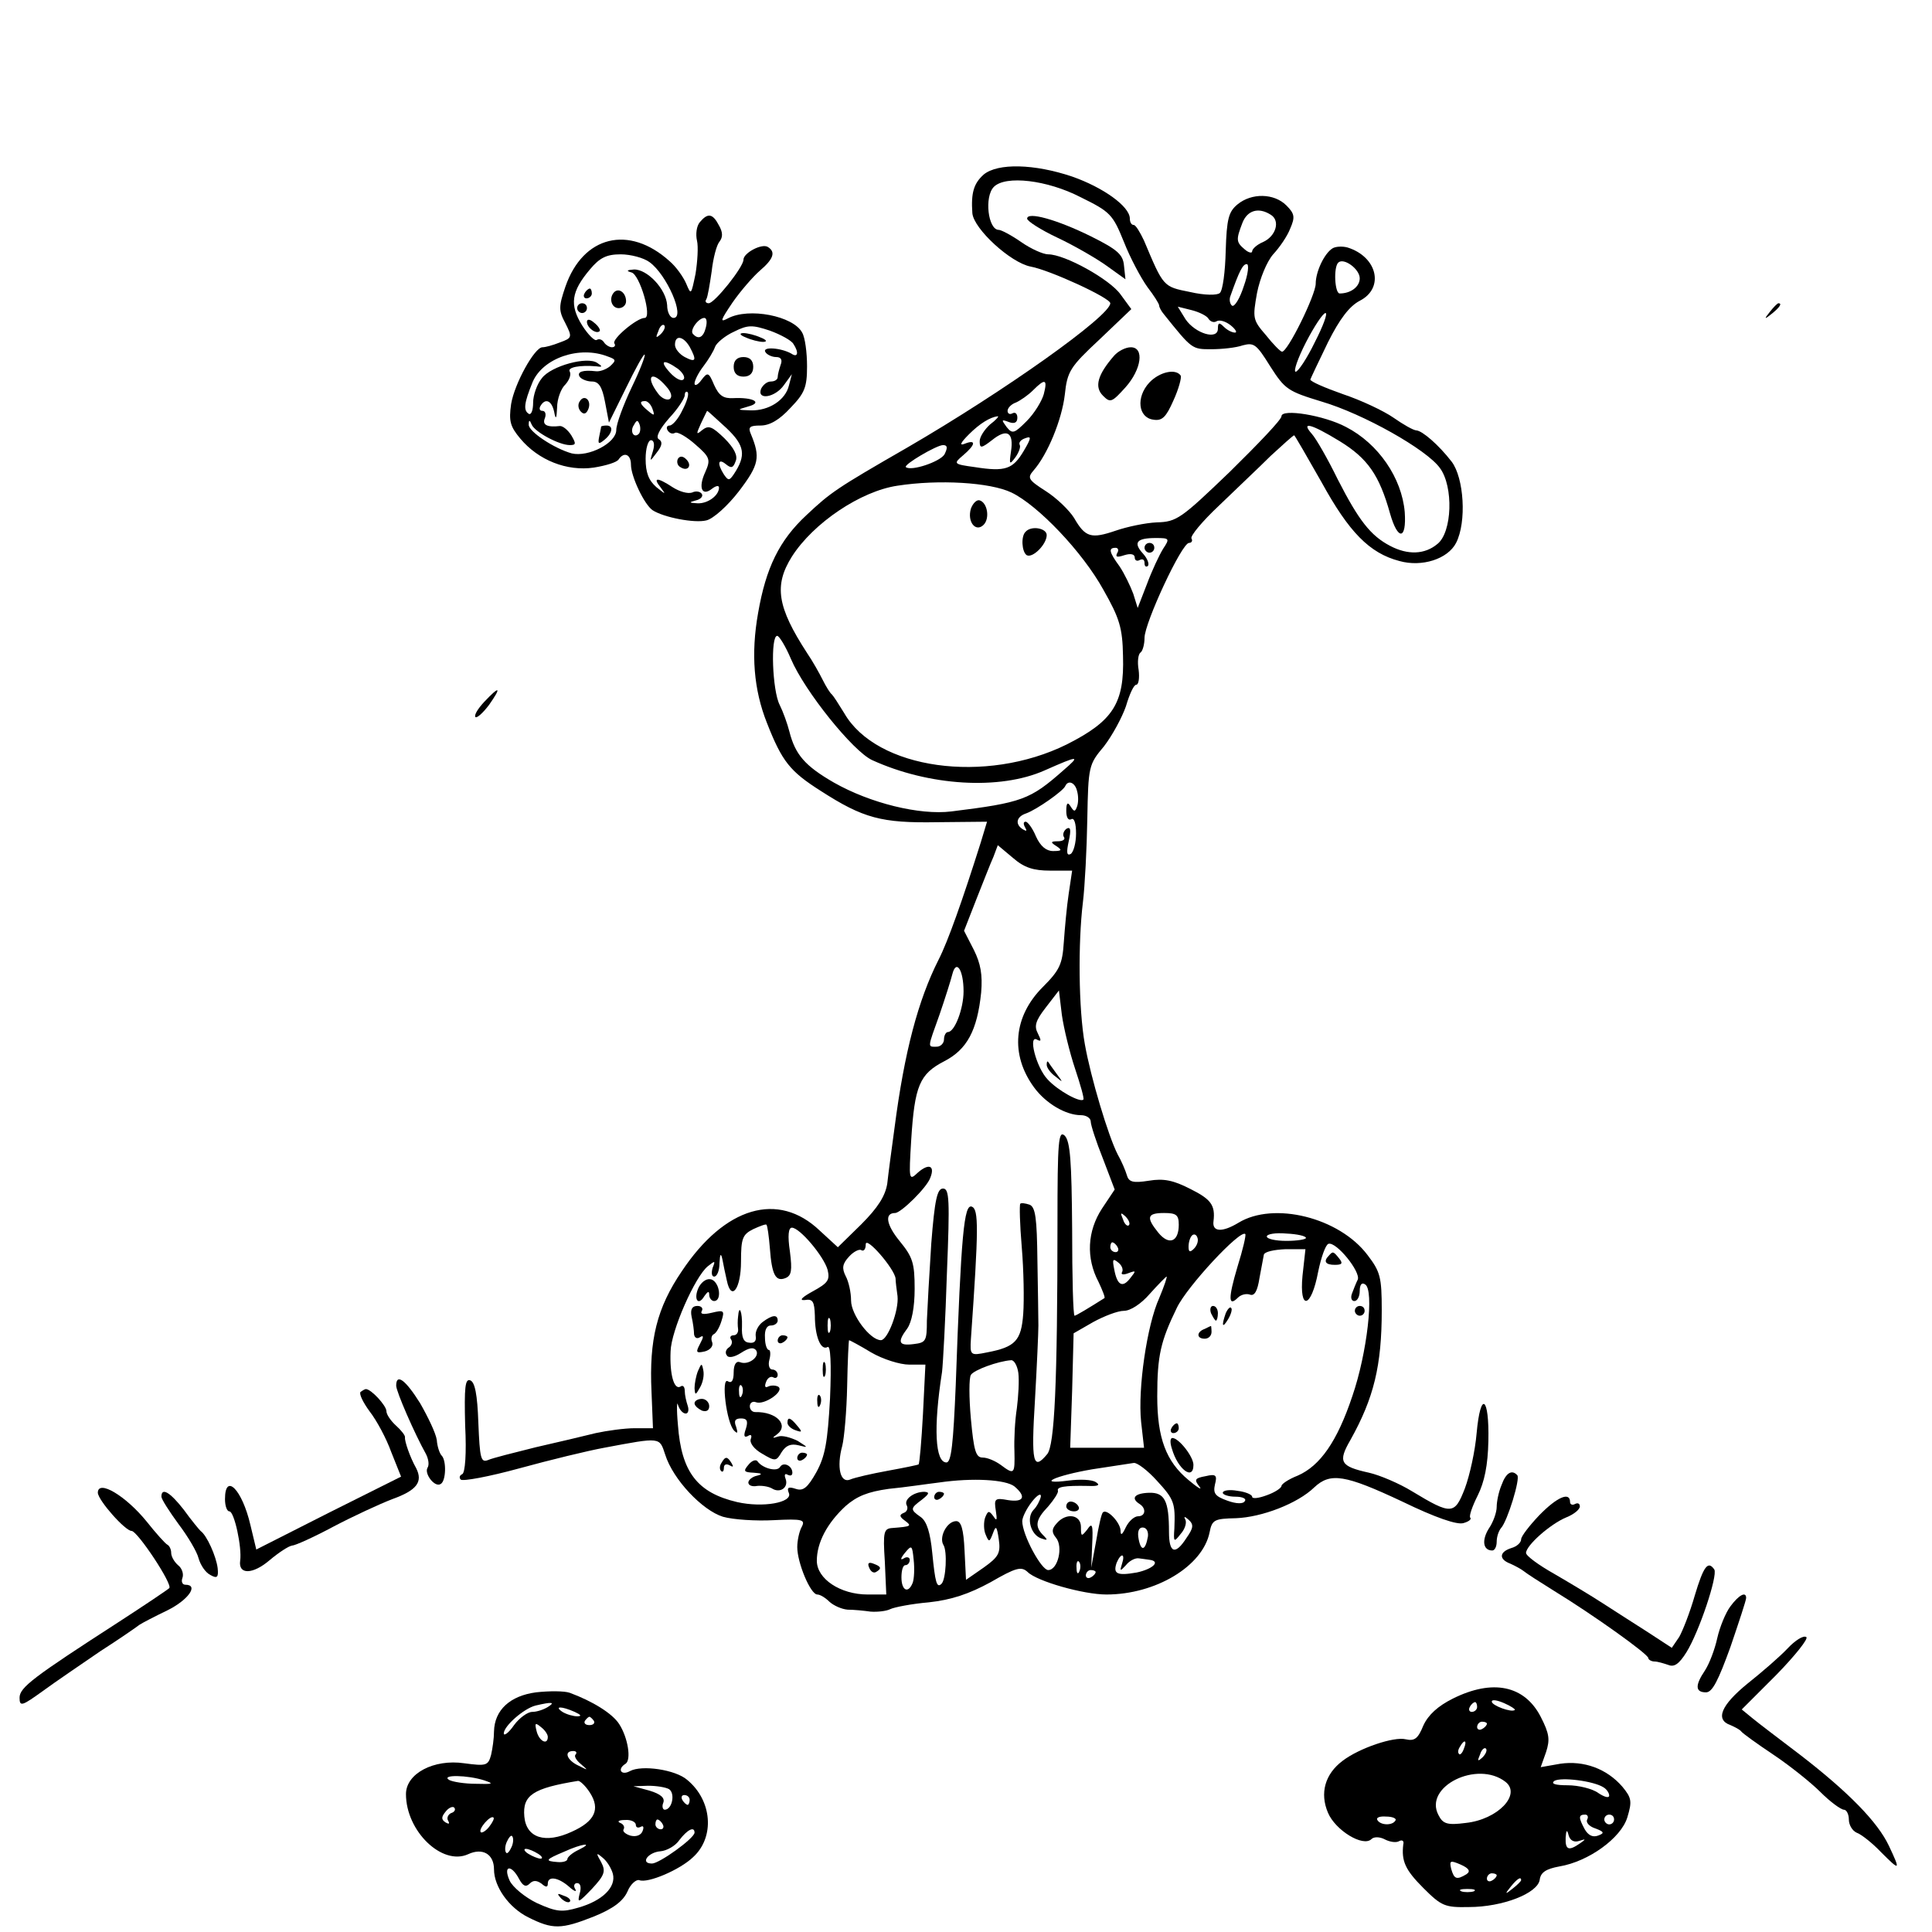 <?xml version="1.0" standalone="no"?>
<!DOCTYPE svg PUBLIC "-//W3C//DTD SVG 20010904//EN"
 "http://www.w3.org/TR/2001/REC-SVG-20010904/DTD/svg10.dtd">
<svg version="1.0" xmlns="http://www.w3.org/2000/svg"
 width="395pt" height="395pt" viewBox="0 0 395 395"
 preserveAspectRatio="xMidYMid meet">
<g transform="translate(0,395) scale(0.1,-0.1)"
fill="#000000" stroke="none">
<path d="M2011 3593 c-20 -18 -26 -37 -23 -79 3 -32 78 -101 119 -109 39 -7
163 -64 163 -75 0 -26 -217 -180 -415 -295 -146 -84 -157 -92 -206 -138 -56
-52 -83 -108 -99 -200 -15 -84 -9 -157 18 -225 31 -79 47 -99 110 -139 87 -56
124 -66 238 -64 l102 1 -13 -43 c-37 -117 -67 -202 -86 -239 -42 -83 -70 -189
-90 -343 -6 -44 -13 -96 -15 -115 -4 -25 -19 -49 -53 -83 l-48 -47 -37 34
c-85 81 -194 49 -282 -83 -51 -75 -67 -140 -62 -246 l3 -75 -37 0 c-21 0 -57
-5 -80 -10 -24 -6 -79 -19 -123 -29 -44 -11 -88 -22 -97 -26 -15 -6 -17 3 -20
76 -2 58 -7 84 -17 87 -10 3 -12 -14 -10 -92 3 -58 0 -97 -6 -100 -5 -2 -7 -7
-3 -11 4 -4 58 6 120 23 62 17 140 36 173 42 117 22 113 22 125 -14 16 -51 76
-114 118 -127 21 -6 68 -9 104 -7 59 3 65 1 57 -14 -5 -9 -9 -28 -9 -41 0 -32
27 -97 41 -97 6 0 17 -7 25 -15 9 -8 25 -15 37 -16 12 0 33 -2 47 -4 14 -1 32
1 40 5 8 4 44 11 79 14 46 5 82 17 126 41 52 30 63 33 76 21 19 -19 114 -46
161 -46 101 0 197 58 211 127 5 26 10 28 54 29 53 2 126 30 160 63 33 31 63
26 180 -29 68 -33 112 -48 125 -44 11 3 17 8 14 11 -3 3 4 23 15 45 14 28 21
62 22 112 2 91 -16 104 -24 16 -3 -36 -14 -86 -24 -113 -21 -54 -27 -55 -108
-6 -26 16 -66 33 -88 38 -59 13 -64 22 -38 67 48 86 64 152 64 265 0 68 -3 79
-29 113 -58 77 -192 110 -264 66 -33 -20 -54 -19 -51 3 4 33 -5 45 -47 66 -35
18 -55 22 -85 17 -32 -5 -41 -3 -45 11 -3 10 -11 29 -19 43 -19 37 -55 157
-67 225 -13 72 -14 208 -4 290 4 33 8 110 9 170 2 109 3 112 34 149 17 22 37
59 45 82 7 24 16 44 21 44 5 0 7 14 5 30 -3 17 -1 33 4 36 4 3 8 16 8 30 0 30
76 194 91 194 5 0 8 4 5 9 -3 5 22 35 56 67 34 33 82 78 106 102 25 23 46 42
48 42 1 0 26 -43 56 -96 56 -102 98 -145 159 -161 46 -13 99 4 116 37 22 43
16 133 -9 166 -27 35 -60 63 -72 64 -6 0 -27 12 -47 26 -20 14 -67 36 -103 48
-37 13 -67 26 -67 30 1 3 17 37 36 76 24 48 44 74 65 85 51 26 36 90 -25 109
-11 3 -25 2 -31 -2 -17 -11 -34 -48 -34 -72 0 -23 -58 -141 -69 -139 -3 0 -18
15 -33 34 -27 31 -27 35 -18 86 6 30 20 64 33 79 13 14 29 37 35 53 10 23 9
30 -8 47 -25 25 -71 26 -100 2 -18 -15 -22 -29 -24 -95 -1 -42 -6 -81 -12 -86
-5 -5 -31 -5 -61 2 -55 11 -54 10 -94 105 -8 17 -17 32 -21 32 -5 0 -8 6 -8
13 0 25 -55 64 -118 86 -77 26 -152 28 -181 4z m198 -46 c61 -30 66 -35 89
-92 13 -33 35 -74 48 -92 13 -17 24 -34 24 -38 0 -3 4 -11 10 -18 57 -71 57
-71 96 -71 22 0 51 3 65 8 23 6 28 2 56 -43 30 -47 36 -51 105 -72 85 -25 215
-98 242 -136 28 -38 25 -131 -5 -155 -26 -22 -61 -23 -97 -4 -40 21 -64 52
-107 136 -20 41 -44 83 -53 93 -23 26 -2 21 57 -15 57 -35 81 -69 103 -148 16
-56 34 -54 30 3 -6 70 -54 140 -120 174 -45 24 -132 38 -132 22 0 -7 -48 -57
-106 -114 -99 -95 -108 -102 -149 -103 -23 -1 -61 -9 -84 -17 -50 -17 -62 -14
-85 26 -10 16 -36 41 -58 55 -36 23 -38 27 -25 42 29 33 58 104 64 155 5 48
11 57 71 113 l65 62 -22 30 c-22 31 -114 82 -148 82 -10 0 -35 11 -55 25 -20
14 -41 25 -46 25 -22 0 -30 68 -10 88 24 24 109 14 177 -21z m389 -36 c20 -12
11 -44 -16 -56 -12 -5 -22 -14 -22 -19 0 -4 -7 -3 -15 4 -18 15 -18 20 -5 54
10 26 33 33 58 17z m182 -130 c0 -17 -18 -31 -41 -31 -10 0 -13 53 -3 63 11
11 44 -13 44 -32z m-237 -16 c-8 -25 -19 -43 -24 -40 -4 3 -6 11 -4 18 19 54
26 67 34 67 5 0 3 -20 -6 -45z m-72 -67 c4 -6 11 -8 16 -5 6 4 19 0 29 -8 10
-8 14 -15 9 -15 -6 0 -16 5 -23 12 -9 9 -12 9 -12 -4 0 -24 -46 -10 -66 19
l-16 26 28 -7 c16 -4 32 -12 35 -18z m217 -48 c-16 -33 -34 -60 -39 -60 -5 0
4 27 21 60 17 33 35 60 40 60 5 0 -5 -27 -22 -60z m-554 -106 c-4 -14 -19 -39
-35 -55 -25 -25 -29 -27 -41 -12 -11 15 -11 16 5 10 11 -4 17 -1 17 9 0 8 -4
12 -10 9 -5 -3 -10 -1 -10 5 0 6 8 14 17 17 9 4 25 15 35 25 25 25 30 23 22
-8z m-110 -62 c-11 -10 -21 -25 -21 -34 0 -15 3 -15 25 2 31 25 45 16 39 -23
-4 -27 -3 -28 9 -12 7 10 11 21 9 25 -3 5 2 11 11 14 13 5 13 1 -3 -26 -22
-37 -37 -43 -100 -33 -44 6 -44 7 -24 24 26 22 27 33 4 24 -12 -5 -10 1 8 19
22 22 43 35 59 37 3 0 -4 -8 -16 -17z m-93 -61 c-9 -15 -68 -35 -79 -26 -5 5
63 45 76 45 9 0 10 -5 3 -19z m137 -78 c54 -26 145 -121 188 -199 33 -58 39
-78 40 -135 3 -97 -20 -133 -115 -181 -166 -82 -389 -51 -455 64 -11 18 -22
35 -25 38 -4 3 -12 16 -19 30 -7 14 -21 39 -32 55 -61 94 -68 138 -31 197 44
69 141 134 216 145 84 13 189 7 233 -14z m310 -115 c-8 -13 -23 -45 -33 -72
l-19 -49 -9 29 c-6 16 -18 41 -28 56 -22 30 -23 38 -8 38 5 0 7 -5 3 -11 -4
-8 0 -9 15 -4 13 4 21 2 21 -5 0 -6 5 -8 10 -5 6 3 10 1 10 -6 0 -7 3 -9 7 -6
3 4 -1 15 -10 25 -21 23 -13 32 26 32 28 0 29 -1 15 -22z m-761 -225 c28 -66
127 -189 166 -207 116 -53 261 -62 353 -21 70 31 74 31 38 0 -68 -60 -84 -66
-229 -84 -65 -8 -166 17 -240 59 -59 34 -79 57 -91 104 -4 16 -13 41 -20 55
-15 29 -19 141 -5 141 4 0 17 -21 28 -47z m585 -270 c3 -10 3 -24 0 -32 -4
-11 -6 -11 -13 0 -6 10 -9 8 -9 -9 0 -13 4 -20 10 -17 6 4 10 -8 10 -29 0 -19
-5 -38 -11 -42 -8 -4 -9 3 -4 26 5 23 4 30 -4 26 -6 -4 -9 -12 -6 -17 4 -5 -2
-9 -12 -9 -15 0 -16 -2 -3 -10 12 -8 11 -10 -7 -10 -14 0 -26 10 -35 30 -7 17
-17 30 -21 30 -5 0 -5 -5 -1 -12 4 -7 3 -8 -4 -4 -17 10 -15 26 6 33 22 8 76
46 80 56 6 13 20 7 24 -10z m-55 -163 l45 0 -7 -47 c-4 -26 -8 -71 -10 -99 -3
-45 -8 -57 -43 -92 -60 -60 -67 -138 -18 -205 24 -33 65 -57 96 -57 11 0 20
-6 20 -13 0 -7 11 -41 25 -76 l24 -63 -26 -39 c-30 -46 -33 -101 -7 -150 8
-17 14 -32 12 -33 -30 -19 -58 -36 -61 -36 -3 0 -5 79 -5 177 -1 140 -4 179
-15 191 -13 12 -15 -10 -15 -179 0 -330 -6 -454 -21 -472 -29 -35 -33 -18 -25
111 4 70 7 138 7 152 0 14 -1 74 -2 133 -1 87 -4 109 -16 114 -9 3 -17 4 -19
2 -2 -2 -1 -42 3 -89 4 -47 5 -108 3 -136 -4 -55 -16 -68 -74 -79 -34 -7 -35
-6 -33 27 16 228 16 265 2 271 -16 6 -22 -55 -33 -365 -5 -119 -9 -158 -19
-158 -23 0 -27 70 -9 185 2 17 7 108 10 203 6 149 5 172 -8 172 -12 0 -17 -23
-24 -112 -4 -62 -8 -133 -9 -158 0 -42 -2 -45 -27 -48 -31 -4 -34 4 -13 32 9
13 15 43 15 81 0 53 -4 65 -31 98 -27 33 -31 57 -9 57 12 0 65 52 72 72 10 25
-3 30 -25 11 -19 -18 -19 -16 -14 67 7 110 17 134 67 160 47 24 68 63 76 141
3 36 -1 59 -15 87 l-20 39 25 64 c14 35 29 74 35 87 l9 24 31 -26 c23 -20 42
-26 76 -26z m-177 -247 c0 -35 -18 -83 -32 -83 -4 0 -8 -7 -8 -15 0 -8 -7 -15
-15 -15 -19 0 -19 -4 6 66 11 32 23 70 26 82 8 32 23 9 23 -35z m228 -158 c11
-33 19 -61 17 -63 -6 -7 -52 18 -73 41 -24 25 -41 94 -21 81 8 -4 8 -1 1 13
-8 15 -5 26 16 53 l27 35 6 -50 c4 -28 16 -77 27 -110z m110 -320 c-3 -3 -9 2
-12 12 -6 14 -5 15 5 6 7 -7 10 -15 7 -18z m102 1 c0 -35 -20 -43 -42 -16 -25
31 -23 40 12 40 25 0 30 -4 30 -24z m-836 -48 c4 -55 12 -69 32 -61 12 5 14
15 9 54 -5 33 -3 49 4 49 16 0 65 -58 73 -86 5 -21 1 -27 -30 -44 -22 -12 -29
-19 -17 -18 17 3 20 -3 21 -32 0 -42 12 -72 26 -64 6 4 8 -33 5 -105 -5 -90
-10 -118 -28 -151 -18 -32 -27 -39 -42 -34 -15 5 -19 3 -14 -9 7 -19 -53 -30
-106 -18 -81 19 -114 61 -121 158 -3 32 -2 50 0 41 3 -10 10 -18 16 -18 5 0 7
7 4 16 -3 9 -6 22 -6 30 0 9 -4 13 -9 9 -13 -7 -22 25 -20 72 1 42 50 153 76
174 15 12 16 12 10 -3 -3 -10 -2 -18 3 -18 6 0 11 12 11 28 1 19 3 21 6 7 2
-11 6 -30 9 -43 9 -44 29 -17 29 39 0 47 3 55 25 66 13 6 26 11 27 9 2 -2 5
-23 7 -48z m867 -1 c-8 -8 -11 -7 -11 4 0 9 3 19 7 23 4 4 9 2 11 -4 3 -7 -1
-17 -7 -23z m89 -37 c-19 -64 -19 -83 1 -63 6 6 17 9 25 6 9 -3 15 8 19 34 4
21 8 43 9 48 2 6 21 10 44 11 l41 0 -6 -54 c-7 -73 18 -67 32 8 6 29 15 55 21
57 16 5 66 -57 60 -73 -4 -8 -9 -21 -12 -29 -3 -8 -1 -15 5 -15 6 0 11 9 11
21 0 12 4 18 11 13 19 -11 4 -141 -26 -228 -31 -93 -66 -143 -112 -163 -18 -7
-33 -17 -33 -21 0 -4 -13 -13 -30 -19 -16 -6 -30 -8 -30 -3 0 4 -13 10 -30 12
-16 3 -30 1 -30 -4 0 -4 12 -8 26 -8 14 0 23 -4 19 -9 -3 -6 -17 -6 -36 1 -25
9 -29 15 -25 33 5 19 2 22 -19 17 -22 -4 -24 -7 -13 -21 7 -9 -3 -3 -22 13
-46 38 -64 86 -64 171 0 84 7 113 40 181 21 44 130 161 140 151 2 -2 -5 -32
-16 -67z m140 59 c0 -3 -18 -6 -40 -6 -22 0 -40 4 -40 9 0 5 18 8 40 6 22 -1
40 -5 40 -9z m-839 -83 c0 -6 2 -22 4 -36 3 -29 -20 -90 -34 -90 -22 0 -61 52
-61 81 0 17 -5 39 -11 50 -8 16 -7 25 7 40 9 10 21 16 25 13 5 -3 9 2 9 12 0
18 59 -50 61 -70z m454 64 c3 -5 1 -10 -4 -10 -6 0 -11 5 -11 10 0 6 2 10 4
10 3 0 8 -4 11 -10z m9 -51 c-3 -5 3 -6 13 -2 16 6 16 5 4 -10 -16 -21 -27
-15 -33 18 -4 20 -3 23 8 14 8 -6 11 -15 8 -20z m76 -53 c-25 -55 -44 -185
-37 -253 l6 -53 -75 0 -76 0 4 117 3 117 40 23 c22 12 50 23 63 23 13 0 35 14
53 35 17 19 33 35 34 35 2 0 -5 -20 -15 -44z m-673 -68 c-3 -7 -5 -2 -5 12 0
14 2 19 5 13 2 -7 2 -19 0 -25z m84 -43 c24 -14 59 -25 78 -25 l33 0 -5 -101
c-3 -55 -7 -102 -9 -103 -1 -1 -30 -7 -63 -13 -33 -6 -68 -14 -77 -18 -20 -8
-28 25 -16 69 4 16 9 71 10 122 1 52 3 94 4 94 1 0 22 -11 45 -25z m301 -42
c2 -16 0 -48 -3 -72 -4 -25 -6 -64 -5 -88 1 -47 0 -49 -28 -28 -11 8 -27 15
-37 15 -14 0 -18 14 -24 79 -4 44 -4 84 0 90 6 10 55 28 82 30 6 1 13 -11 15
-26z m283 -220 c36 -39 38 -46 36 -98 -2 -28 -1 -29 13 -11 9 10 13 24 9 30
-3 6 -1 6 7 -1 11 -10 10 -17 -4 -37 -23 -36 -36 -32 -36 12 0 64 -9 81 -41
80 -29 -1 -38 -11 -19 -23 14 -9 12 -25 -3 -25 -8 0 -19 -10 -25 -22 -8 -17
-11 -18 -11 -7 -1 17 -28 45 -36 37 -3 -2 -9 -29 -14 -59 l-10 -54 2 48 c2 40
0 45 -10 30 -12 -15 -13 -15 -13 5 0 26 -31 30 -50 7 -10 -11 -10 -18 -1 -29
15 -18 4 -66 -16 -66 -14 0 -53 72 -53 100 0 8 9 26 20 40 11 14 19 18 18 10
-2 -8 -8 -20 -15 -27 -15 -16 -6 -50 15 -58 14 -5 15 -4 5 6 -18 18 -16 32 10
59 12 14 21 28 20 32 -3 8 13 11 62 10 21 -1 25 2 15 8 -8 5 -32 6 -55 3 -69
-9 -28 10 48 23 40 6 78 12 85 13 7 1 29 -16 47 -36z m-291 -12 c25 -21 19
-33 -13 -28 -27 5 -29 3 -25 -22 3 -19 2 -22 -5 -11 -9 12 -11 12 -17 -3 -3
-9 -3 -25 1 -34 7 -17 8 -16 15 2 6 17 8 15 12 -12 4 -28 0 -36 -31 -58 l-36
-25 -3 60 c-2 44 -7 60 -17 60 -19 0 -36 -33 -26 -49 8 -13 5 -70 -4 -79 -10
-10 -13 3 -19 63 -4 41 -11 64 -23 73 -23 16 -22 18 2 36 15 12 16 15 5 16
-22 0 -43 -16 -36 -28 3 -6 0 -13 -6 -15 -10 -4 -9 -8 2 -16 15 -11 13 -12
-25 -15 -18 -1 -20 -7 -16 -68 l3 -68 -38 0 c-56 0 -104 32 -104 69 0 37 21
77 59 112 23 20 45 29 88 35 32 3 78 10 103 13 69 10 136 6 154 -8z m273 -102
c-5 -29 -14 -32 -19 -6 -3 15 0 24 8 24 8 0 12 -8 11 -18z m-481 -95 c-9 -23
-23 -16 -23 11 0 14 3 25 8 25 5 0 9 5 9 11 0 5 -6 7 -12 3 -8 -5 -7 0 2 11
14 17 15 16 18 -14 2 -18 1 -39 -2 -47z m428 39 c-5 -16 -4 -16 8 -3 7 9 19
15 26 14 6 -1 17 -2 22 -3 24 -3 7 -19 -26 -26 -40 -7 -49 -3 -41 20 9 21 18
19 11 -2z m-87 -15 c-3 -8 -6 -5 -6 6 -1 11 2 17 5 13 3 -3 4 -12 1 -19z m33
-2 c0 -3 -4 -8 -10 -11 -5 -3 -10 -1 -10 4 0 6 5 11 10 11 6 0 10 -2 10 -4z"/>
<path d="M2100 3503 c0 -5 28 -23 62 -39 34 -16 79 -42 100 -57 l39 -28 -3 28
c-2 23 -14 33 -68 60 -69 34 -130 51 -130 36z"/>
<path d="M2278 3223 c-34 -39 -41 -64 -23 -82 15 -15 18 -14 46 17 33 37 39
82 11 82 -11 0 -26 -8 -34 -17z"/>
<path d="M2350 3168 c-28 -30 -23 -72 8 -76 18 -3 26 5 41 39 11 24 17 47 15
51 -10 15 -43 8 -64 -14z"/>
<path d="M1985 2910 c-8 -27 10 -49 26 -33 13 13 8 45 -8 50 -6 2 -14 -6 -18
-17z"/>
<path d="M2097 2863 c-10 -9 -8 -41 2 -48 12 -7 41 22 41 41 0 14 -31 20 -43
7z"/>
<path d="M2340 2830 c0 -5 5 -10 10 -10 6 0 10 5 10 10 0 6 -4 10 -10 10 -5 0
-10 -4 -10 -10z"/>
<path d="M2140 1773 c0 -6 8 -17 18 -24 16 -13 16 -13 2 6 -8 11 -16 22 -17
24 -2 2 -3 0 -3 -6z"/>
<path d="M1429 1319 c-12 -24 -2 -41 11 -19 7 10 10 11 10 3 0 -7 5 -13 10
-13 16 0 12 37 -5 44 -9 3 -19 -3 -26 -15z"/>
<path d="M1414 1258 c3 -13 5 -29 5 -36 1 -7 6 -10 12 -6 8 5 8 1 0 -14 -9
-17 -8 -19 10 -15 11 3 18 11 15 19 -3 7 -1 14 3 16 5 2 12 14 16 27 7 22 5
23 -20 17 -17 -4 -24 -3 -20 4 3 5 -1 10 -9 10 -11 0 -15 -7 -12 -22z"/>
<path d="M1509 1258 c-1 -7 -1 -19 0 -25 1 -7 -3 -13 -9 -13 -6 0 -9 -4 -5 -9
3 -5 1 -12 -5 -16 -6 -4 -8 -11 -4 -16 3 -6 15 -4 29 5 17 11 26 12 31 5 8
-13 -16 -31 -33 -24 -8 3 -13 -5 -13 -21 0 -16 -4 -23 -12 -18 -14 9 -3 -85
13 -101 7 -7 8 -5 4 8 -5 12 -2 17 10 17 12 0 15 -5 10 -21 -5 -14 -4 -19 4
-15 6 4 9 2 6 -6 -3 -8 7 -21 23 -30 27 -16 29 -16 40 3 9 14 19 18 35 14 20
-5 20 -5 -2 9 -14 7 -32 12 -40 9 -12 -4 -13 -3 -3 4 26 19 0 47 -44 46 -6 0
-11 5 -11 12 0 7 6 11 13 8 17 -6 59 23 45 32 -6 3 -15 3 -21 0 -6 -3 -7 1 -4
9 3 9 10 13 15 10 5 -3 9 0 9 5 0 6 -5 11 -11 11 -6 0 -9 9 -6 20 3 11 2 20
-1 20 -4 0 -8 11 -8 25 -1 15 3 25 12 25 8 0 14 5 14 10 0 13 -11 12 -31 -3
-9 -7 -15 -19 -14 -28 2 -11 -3 -16 -14 -14 -11 1 -15 11 -14 33 1 30 -6 47
-8 20z m8 -160 c-3 -8 -6 -5 -6 6 -1 11 2 17 5 13 3 -3 4 -12 1 -19z"/>
<path d="M1590 1209 c0 -5 5 -7 10 -4 6 3 10 8 10 11 0 2 -4 4 -10 4 -5 0 -10
-5 -10 -11z"/>
<path d="M1682 1150 c0 -14 2 -19 5 -12 2 6 2 18 0 25 -3 6 -5 1 -5 -13z"/>
<path d="M1427 1147 c-4 -10 -7 -26 -7 -35 1 -15 2 -15 11 1 6 10 9 25 7 35
-3 16 -4 15 -11 -1z"/>
<path d="M1671 1084 c0 -11 3 -14 6 -6 3 7 2 16 -1 19 -3 4 -6 -2 -5 -13z"/>
<path d="M1420 1081 c0 -5 7 -11 15 -15 9 -3 15 0 15 9 0 8 -7 15 -15 15 -8 0
-15 -4 -15 -9z"/>
<path d="M1610 1041 c0 -5 7 -12 16 -15 14 -5 15 -4 4 9 -14 17 -20 19 -20 6z"/>
<path d="M1630 969 c0 -5 5 -7 10 -4 6 3 10 8 10 11 0 2 -4 4 -10 4 -5 0 -10
-5 -10 -11z"/>
<path d="M1475 959 c-4 -6 -4 -13 -1 -16 3 -4 6 -1 6 6 0 7 5 9 12 5 7 -4 8
-3 4 4 -9 15 -13 15 -21 1z"/>
<path d="M1530 955 c-11 -13 -9 -15 11 -16 17 -1 19 -3 7 -6 -10 -2 -18 -9
-18 -14 0 -6 8 -9 18 -7 9 1 23 -1 30 -5 17 -11 35 2 28 20 -3 8 -1 11 4 8 6
-3 10 -2 10 4 0 14 -18 23 -25 12 -6 -11 -36 -3 -46 11 -3 5 -12 2 -19 -7z"/>
<path d="M2717 1383 c-12 -12 -7 -19 12 -19 15 0 17 3 9 13 -12 15 -13 15 -21
6z"/>
<path d="M2476 1265 c4 -8 8 -15 10 -15 2 0 4 7 4 15 0 8 -4 15 -10 15 -5 0
-7 -7 -4 -15z"/>
<path d="M2506 1265 c-9 -26 -7 -32 5 -12 6 10 9 21 6 23 -2 3 -7 -2 -11 -11z"/>
<path d="M2770 1270 c0 -5 5 -10 10 -10 6 0 10 5 10 10 0 6 -4 10 -10 10 -5 0
-10 -4 -10 -10z"/>
<path d="M2463 1233 c-17 -6 -17 -20 0 -20 8 0 14 6 14 14 0 7 -1 13 -1 12 -1
0 -7 -3 -13 -6z"/>
<path d="M2395 1030 c-3 -5 -1 -10 4 -10 6 0 11 5 11 10 0 6 -2 10 -4 10 -3 0
-8 -4 -11 -10z"/>
<path d="M2396 988 c12 -42 44 -66 44 -33 0 17 -30 55 -43 55 -5 0 -5 -10 -1
-22z"/>
<path d="M2180 870 c0 -5 7 -10 16 -10 8 0 12 5 9 10 -3 6 -10 10 -16 10 -5 0
-9 -4 -9 -10z"/>
<path d="M1910 889 c0 -5 5 -7 10 -4 6 3 10 8 10 11 0 2 -4 4 -10 4 -5 0 -10
-5 -10 -11z"/>
<path d="M1777 745 c3 -8 9 -12 14 -9 12 7 11 11 -5 17 -10 4 -13 1 -9 -8z"/>
<path d="M1431 3496 c-7 -8 -9 -25 -6 -38 3 -12 1 -43 -3 -68 -9 -43 -9 -44
-19 -20 -6 14 -21 35 -34 46 -83 75 -177 52 -213 -52 -14 -41 -14 -49 0 -75
14 -28 14 -30 -11 -39 -15 -6 -30 -10 -36 -10 -16 0 -57 -74 -64 -116 -5 -35
-2 -46 19 -71 37 -44 95 -67 150 -59 25 4 48 11 51 17 11 16 25 10 25 -11 0
-24 27 -81 44 -93 23 -15 86 -27 110 -21 14 3 44 30 67 60 41 54 44 69 24 117
-6 14 -2 17 20 17 19 0 39 12 61 36 29 30 34 42 34 85 0 28 -4 59 -10 69 -18
34 -109 52 -152 29 -17 -9 -15 -4 10 33 16 23 42 53 56 65 28 24 32 38 16 48
-12 8 -50 -12 -50 -26 0 -15 -59 -89 -71 -89 -6 0 -8 4 -5 8 3 5 7 30 11 57 3
27 10 54 16 61 7 9 7 19 -1 33 -13 25 -23 26 -39 7z m-103 -82 c35 -25 74
-114 49 -114 -7 0 -13 12 -13 26 -2 33 -41 74 -68 73 -15 -1 -16 -3 -5 -6 17
-4 43 -93 27 -93 -16 0 -67 -43 -62 -52 3 -4 1 -8 -5 -8 -5 0 -13 5 -16 10 -4
6 -10 8 -15 5 -4 -3 -18 11 -30 30 -26 42 -22 69 16 114 20 24 34 31 63 31 20
0 47 -7 59 -16z m115 -134 c-5 -20 -15 -25 -26 -13 -8 7 11 33 23 33 5 0 6 -9
3 -20z m-92 -13 c-10 -9 -11 -8 -5 6 3 10 9 15 12 12 3 -3 0 -11 -7 -18z m271
-20 c12 -18 9 -29 -4 -20 -21 12 -61 15 -53 3 3 -5 13 -10 22 -10 10 0 13 -6
9 -16 -3 -9 -6 -20 -6 -25 0 -5 -6 -9 -14 -9 -8 0 -16 -7 -20 -15 -9 -24 29
-18 47 8 l16 22 -6 -23 c-7 -30 -41 -52 -78 -51 -29 1 -29 1 -5 8 30 8 10 19
-31 17 -20 -1 -29 5 -39 27 -11 26 -13 27 -26 10 -7 -10 -14 -13 -14 -7 0 6 8
22 18 35 10 13 21 31 24 40 3 8 21 23 39 31 28 14 37 14 73 2 22 -8 44 -20 48
-27z m-212 -6 c15 -28 13 -33 -10 -21 -11 6 -20 17 -20 25 0 21 17 18 30 -4z
m-167 -20 c17 -6 17 -8 4 -20 -9 -7 -21 -11 -29 -10 -26 3 -39 -1 -33 -11 3
-5 15 -10 25 -10 14 0 21 -10 27 -42 l8 -42 35 71 c19 39 36 70 38 68 2 -2
-10 -33 -27 -68 -17 -36 -31 -74 -31 -86 0 -27 -57 -56 -91 -48 -36 10 -89 45
-88 59 0 10 2 10 6 0 6 -15 56 -42 78 -42 13 0 13 3 3 20 -7 11 -17 19 -23 19
-26 -3 -37 2 -31 16 3 8 1 15 -5 15 -6 0 -7 5 -4 10 10 17 23 11 28 -12 3 -17
5 -15 6 9 0 17 8 39 17 47 8 9 12 20 9 26 -6 9 20 14 55 11 12 -2 12 0 1 7
-20 14 -94 -6 -113 -31 -10 -12 -18 -35 -18 -50 0 -16 -4 -26 -9 -23 -11 7
-10 21 8 65 21 49 96 75 154 52z m143 -25 c10 -8 16 -18 11 -22 -4 -4 -16 2
-27 14 -23 25 -14 29 16 8z m-24 -36 c11 -12 13 -22 7 -26 -6 -3 -17 2 -24 12
-27 36 -12 48 17 14z m33 -49 c-8 -17 -20 -31 -26 -31 -6 0 -7 -5 -4 -10 4 -6
10 -8 15 -5 5 3 24 -8 42 -24 30 -26 31 -31 20 -56 -15 -32 -7 -51 14 -34 8 6
14 7 14 2 0 -16 -23 -33 -44 -32 -18 1 -18 2 -3 6 9 2 15 8 12 13 -3 5 -12 7
-20 3 -9 -3 -26 2 -40 11 -32 21 -41 20 -24 -1 11 -15 10 -14 -9 1 -16 14 -22
30 -22 58 0 21 5 38 11 38 6 0 8 -9 4 -22 -7 -23 -7 -23 8 -3 11 14 12 22 4
27 -7 4 1 20 21 43 18 19 32 41 32 47 0 6 3 9 6 6 3 -4 -2 -20 -11 -37z m-61
3 c5 -14 4 -15 -9 -4 -17 14 -19 20 -6 20 5 0 12 -7 15 -16z m151 -39 c38 -36
41 -56 15 -95 -9 -13 -11 -13 -20 0 -14 22 -12 34 4 21 11 -9 15 -8 20 6 5 11
-3 27 -23 47 -25 24 -32 27 -45 17 -13 -11 -13 -9 -3 13 7 14 12 26 13 26 1 0
18 -16 39 -35z m-179 -12 c-10 -10 -19 5 -10 18 6 11 8 11 12 0 2 -7 1 -15 -2
-18z"/>
<path d="M1195 3350 c-3 -5 -1 -10 4 -10 6 0 11 5 11 10 0 6 -2 10 -4 10 -3 0
-8 -4 -11 -10z"/>
<path d="M1256 3353 c-12 -12 -6 -33 9 -33 8 0 15 6 15 14 0 17 -14 28 -24 19z"/>
<path d="M1180 3320 c0 -5 5 -10 10 -10 6 0 10 5 10 10 0 6 -4 10 -10 10 -5 0
-10 -4 -10 -10z"/>
<path d="M1200 3292 c0 -12 19 -26 26 -19 2 2 -2 10 -11 17 -9 8 -15 8 -15 2z"/>
<path d="M1525 3260 c11 -5 27 -9 35 -9 9 0 8 4 -5 9 -11 5 -27 9 -35 9 -9 0
-8 -4 5 -9z"/>
<path d="M1500 3200 c0 -13 7 -20 20 -20 13 0 20 7 20 20 0 13 -7 20 -20 20
-13 0 -20 -7 -20 -20z"/>
<path d="M1185 3129 c-4 -6 -3 -15 3 -21 6 -6 11 -4 15 6 7 18 -9 31 -18 15z"/>
<path d="M1229 3078 c0 -2 -2 -11 -4 -21 -3 -15 -1 -16 11 -6 16 13 19 29 4
29 -5 0 -10 -1 -11 -2z"/>
<path d="M1386 3012 c-3 -6 -1 -14 5 -17 15 -10 25 3 12 16 -7 7 -13 7 -17 1z"/>
<path d="M3619 3313 c-13 -16 -12 -17 4 -4 16 13 21 21 13 21 -2 0 -10 -8 -17
-17z"/>
<path d="M990 2515 c-13 -14 -21 -27 -18 -31 3 -3 16 9 28 25 26 37 22 40 -10
6z"/>
<path d="M810 1117 c0 -12 38 -99 61 -140 5 -10 7 -22 3 -28 -7 -12 15 -41 27
-33 11 6 12 48 2 58 -4 4 -9 18 -10 32 -2 14 -18 47 -34 75 -30 48 -49 62 -49
36z"/>
<path d="M737 1104 c-3 -4 5 -21 19 -40 14 -18 34 -55 44 -83 l20 -50 -148
-74 -148 -75 -12 50 c-17 73 -52 108 -52 53 0 -14 4 -25 9 -25 10 0 26 -74 22
-101 -4 -29 26 -28 60 1 19 16 39 29 46 30 6 0 44 17 85 39 40 21 94 46 120
56 50 18 63 35 49 63 -13 23 -24 56 -23 63 1 4 -8 15 -18 24 -11 10 -20 23
-20 30 0 11 -31 45 -42 45 -2 0 -7 -3 -11 -6z"/>
<path d="M3070 914 c-6 -14 -10 -34 -10 -45 0 -11 -7 -31 -16 -44 -15 -24 -12
-45 7 -45 5 0 9 8 9 18 0 10 4 22 9 28 13 14 40 102 33 108 -11 12 -23 5 -32
-20z"/>
<path d="M200 898 c1 -16 56 -78 69 -78 12 0 85 -110 77 -117 -3 -3 -49 -34
-103 -69 -175 -113 -203 -134 -203 -155 0 -19 5 -17 48 14 26 19 79 55 117 81
39 25 75 50 80 54 6 4 31 17 58 30 42 21 64 52 36 52 -6 0 -9 6 -6 14 3 8 -1
20 -9 26 -8 7 -14 18 -14 25 0 8 -4 15 -8 17 -4 2 -23 23 -42 47 -43 53 -100
87 -100 59z"/>
<path d="M330 890 c0 -5 16 -30 35 -56 19 -25 38 -57 41 -70 4 -14 14 -29 24
-34 14 -8 17 -5 15 14 -3 24 -22 67 -35 76 -3 3 -19 22 -34 43 -28 36 -46 47
-46 27z"/>
<path d="M3147 852 c-20 -21 -37 -43 -37 -49 0 -7 -9 -15 -20 -18 -25 -8 -26
-23 -2 -32 9 -4 22 -11 27 -15 6 -5 34 -23 63 -41 80 -49 192 -129 192 -137 0
-3 6 -7 13 -7 6 0 19 -4 28 -7 12 -5 22 2 37 26 26 42 64 156 57 169 -13 19
-22 7 -40 -53 -10 -35 -25 -73 -32 -85 l-15 -22 -49 32 c-28 18 -69 44 -92 59
-23 15 -68 42 -99 60 -32 18 -58 37 -58 43 0 15 49 59 83 73 15 6 27 16 27 22
0 6 -4 8 -10 5 -5 -3 -10 -1 -10 4 0 22 -27 10 -63 -27z"/>
<path d="M3538 666 c-10 -13 -22 -43 -27 -65 -5 -23 -16 -52 -25 -66 -21 -31
-20 -45 2 -45 13 0 25 24 50 93 17 50 32 95 32 100 0 14 -15 6 -32 -17z"/>
<path d="M3655 580 c-16 -17 -53 -49 -82 -72 -54 -44 -67 -74 -35 -85 9 -4 19
-9 22 -13 3 -4 32 -25 65 -47 33 -22 77 -57 97 -77 20 -20 42 -36 48 -36 5 0
10 -9 10 -20 0 -11 7 -23 16 -27 9 -3 32 -21 50 -40 39 -39 40 -38 16 13 -23
49 -83 110 -180 185 -42 32 -87 66 -99 76 l-22 18 71 71 c38 39 66 74 61 77
-6 4 -23 -7 -38 -23z"/>
<path d="M1096 490 c-53 -7 -85 -36 -86 -80 0 -14 -3 -35 -6 -48 -6 -22 -10
-23 -55 -17 -62 9 -119 -21 -119 -63 0 -76 74 -147 127 -123 30 14 53 0 53
-31 0 -35 30 -78 70 -98 50 -25 67 -25 135 2 39 16 59 31 68 51 6 15 18 25 24
23 17 -7 83 21 110 47 45 41 39 116 -12 158 -24 21 -93 31 -117 18 -18 -10
-27 4 -9 15 12 8 5 53 -13 81 -14 22 -55 47 -101 64 -11 4 -42 4 -69 1z m24
-30 c-8 -5 -22 -10 -32 -10 -9 0 -26 -12 -37 -27 -11 -16 -21 -23 -21 -17 0
15 41 51 65 57 34 8 41 7 25 -3z m55 -10 c13 -6 15 -9 5 -9 -8 0 -22 4 -30 9
-18 12 -2 12 25 0z m39 -18 c3 -5 -1 -9 -9 -9 -8 0 -12 4 -9 9 3 4 7 8 9 8 2
0 6 -4 9 -8z m-94 -33 c0 -18 -18 -9 -23 12 -4 16 -3 18 9 8 8 -6 14 -15 14
-20z m57 -36 c-4 -3 1 -12 11 -20 15 -13 15 -13 -5 -3 -24 11 -31 30 -11 30 6
0 8 -3 5 -7z m-187 -53 c21 -7 18 -8 -17 -7 -23 0 -48 4 -55 8 -17 11 38 10
72 -1z m216 -25 c22 -34 10 -59 -37 -80 -54 -25 -93 -13 -97 31 -4 44 18 58
110 73 4 0 15 -10 24 -24z m162 7 c13 -9 6 -42 -9 -42 -4 0 -6 7 -3 14 4 10
-5 18 -28 25 l-33 9 30 1 c17 0 36 -3 43 -7z m42 -22 c0 -5 -2 -10 -4 -10 -3
0 -8 5 -11 10 -3 6 -1 10 4 10 6 0 11 -4 11 -10z m-488 -27 c-6 -3 -9 -10 -6
-15 4 -7 2 -8 -5 -4 -9 6 -9 11 0 22 6 8 15 12 18 8 3 -4 0 -9 -7 -11z m78
-28 c-7 -9 -15 -13 -17 -11 -6 6 20 36 26 30 2 -2 -2 -10 -9 -19z m300 4 c0
-5 4 -7 10 -4 5 3 7 0 4 -8 -3 -9 -13 -13 -25 -10 -10 3 -17 9 -14 13 3 5 -1
11 -7 13 -7 3 -3 6 10 6 12 1 22 -4 22 -10z m55 1 c3 -5 1 -10 -4 -10 -6 0
-11 5 -11 10 0 6 2 10 4 10 3 0 8 -4 11 -10z m65 -17 c-1 -12 -72 -63 -87 -63
-25 0 -8 23 17 25 13 1 31 11 39 23 16 21 31 29 31 15z m-374 -29 c-4 -9 -9
-15 -11 -12 -3 3 -3 13 1 22 4 9 9 15 11 12 3 -3 3 -13 -1 -22z m137 -6 c-13
-6 -23 -15 -23 -19 0 -4 -9 -7 -20 -6 -27 2 -25 5 13 21 37 17 63 20 30 4z
m-83 -8 c8 -5 11 -10 5 -10 -5 0 -17 5 -25 10 -8 5 -10 10 -5 10 6 0 17 -5 25
-10z m153 -41 c7 -27 -21 -55 -70 -69 -34 -10 -45 -9 -85 9 -25 12 -50 33 -56
46 -14 31 3 34 19 4 8 -15 14 -18 22 -10 7 7 14 7 24 0 9 -8 13 -8 13 0 0 16
21 13 43 -6 11 -10 17 -12 13 -5 -4 6 -2 12 4 12 7 0 9 -9 5 -22 -5 -20 -2
-18 25 10 26 28 29 36 19 55 -11 19 -10 20 3 9 9 -7 18 -22 21 -33z"/>
<path d="M1147 69 c7 -7 15 -10 18 -7 3 3 -2 9 -12 12 -14 6 -15 5 -6 -5z"/>
<path d="M2970 477 c-30 -15 -50 -33 -60 -55 -11 -27 -18 -32 -36 -28 -24 6
-95 -18 -129 -44 -36 -27 -47 -66 -30 -106 15 -36 72 -71 89 -54 5 5 17 5 28
-1 10 -5 23 -7 29 -3 6 3 10 0 8 -7 -4 -34 4 -52 41 -89 37 -37 44 -40 93 -39
69 0 141 28 145 56 2 15 13 22 40 27 60 10 126 58 139 100 10 33 9 40 -10 63
-32 37 -79 54 -127 47 l-40 -7 11 31 c8 25 7 37 -11 72 -33 64 -98 78 -180 37z
m127 -23 c-6 -6 -47 9 -47 17 0 5 11 3 25 -3 14 -6 24 -13 22 -14z m-77 6 c0
-5 -5 -10 -11 -10 -5 0 -7 5 -4 10 3 6 8 10 11 10 2 0 4 -4 4 -10z m20 -34 c0
-3 -4 -8 -10 -11 -5 -3 -10 -1 -10 4 0 6 5 11 10 11 6 0 10 -2 10 -4z m-47
-51 c-3 -9 -8 -14 -10 -11 -3 3 -2 9 2 15 9 16 15 13 8 -4z m38 -18 c-10 -9
-11 -8 -5 6 3 10 9 15 12 12 3 -3 0 -11 -7 -18z m47 -50 c33 -26 -16 -77 -81
-84 -38 -5 -47 -2 -56 16 -31 58 79 113 137 68z m200 -11 c7 -4 12 -12 12 -17
0 -6 -10 -3 -22 5 -12 9 -41 16 -63 16 -25 0 -35 3 -27 9 14 8 79 0 100 -13z
m-425 -68 c-6 -11 -31 -10 -37 1 -3 5 5 8 18 7 13 0 22 -4 19 -8z m392 2 c-3
-6 4 -14 16 -18 19 -7 20 -10 6 -15 -11 -4 -20 1 -27 13 -13 24 -13 30 1 30 5
0 7 -5 4 -10z m55 0 c0 -5 -4 -10 -10 -10 -5 0 -10 5 -10 10 0 6 5 10 10 10 6
0 10 -4 10 -10z m-72 -44 c15 5 15 4 2 -5 -23 -16 -30 -13 -29 12 1 16 3 17 6
5 3 -11 11 -15 21 -12z m-230 -68 c-20 -12 -25 -10 -31 11 -4 17 -2 18 19 9
18 -8 21 -14 12 -20z m62 -2 c0 -3 -4 -8 -10 -11 -5 -3 -10 -1 -10 4 0 6 5 11
10 11 6 0 10 -2 10 -4z m50 -10 c0 -2 -8 -10 -17 -17 -16 -13 -17 -12 -4 4 13
16 21 21 21 13z m-97 -23 c-7 -2 -19 -2 -25 0 -7 3 -2 5 12 5 14 0 19 -2 13
-5z"/>
</g>
</svg>
